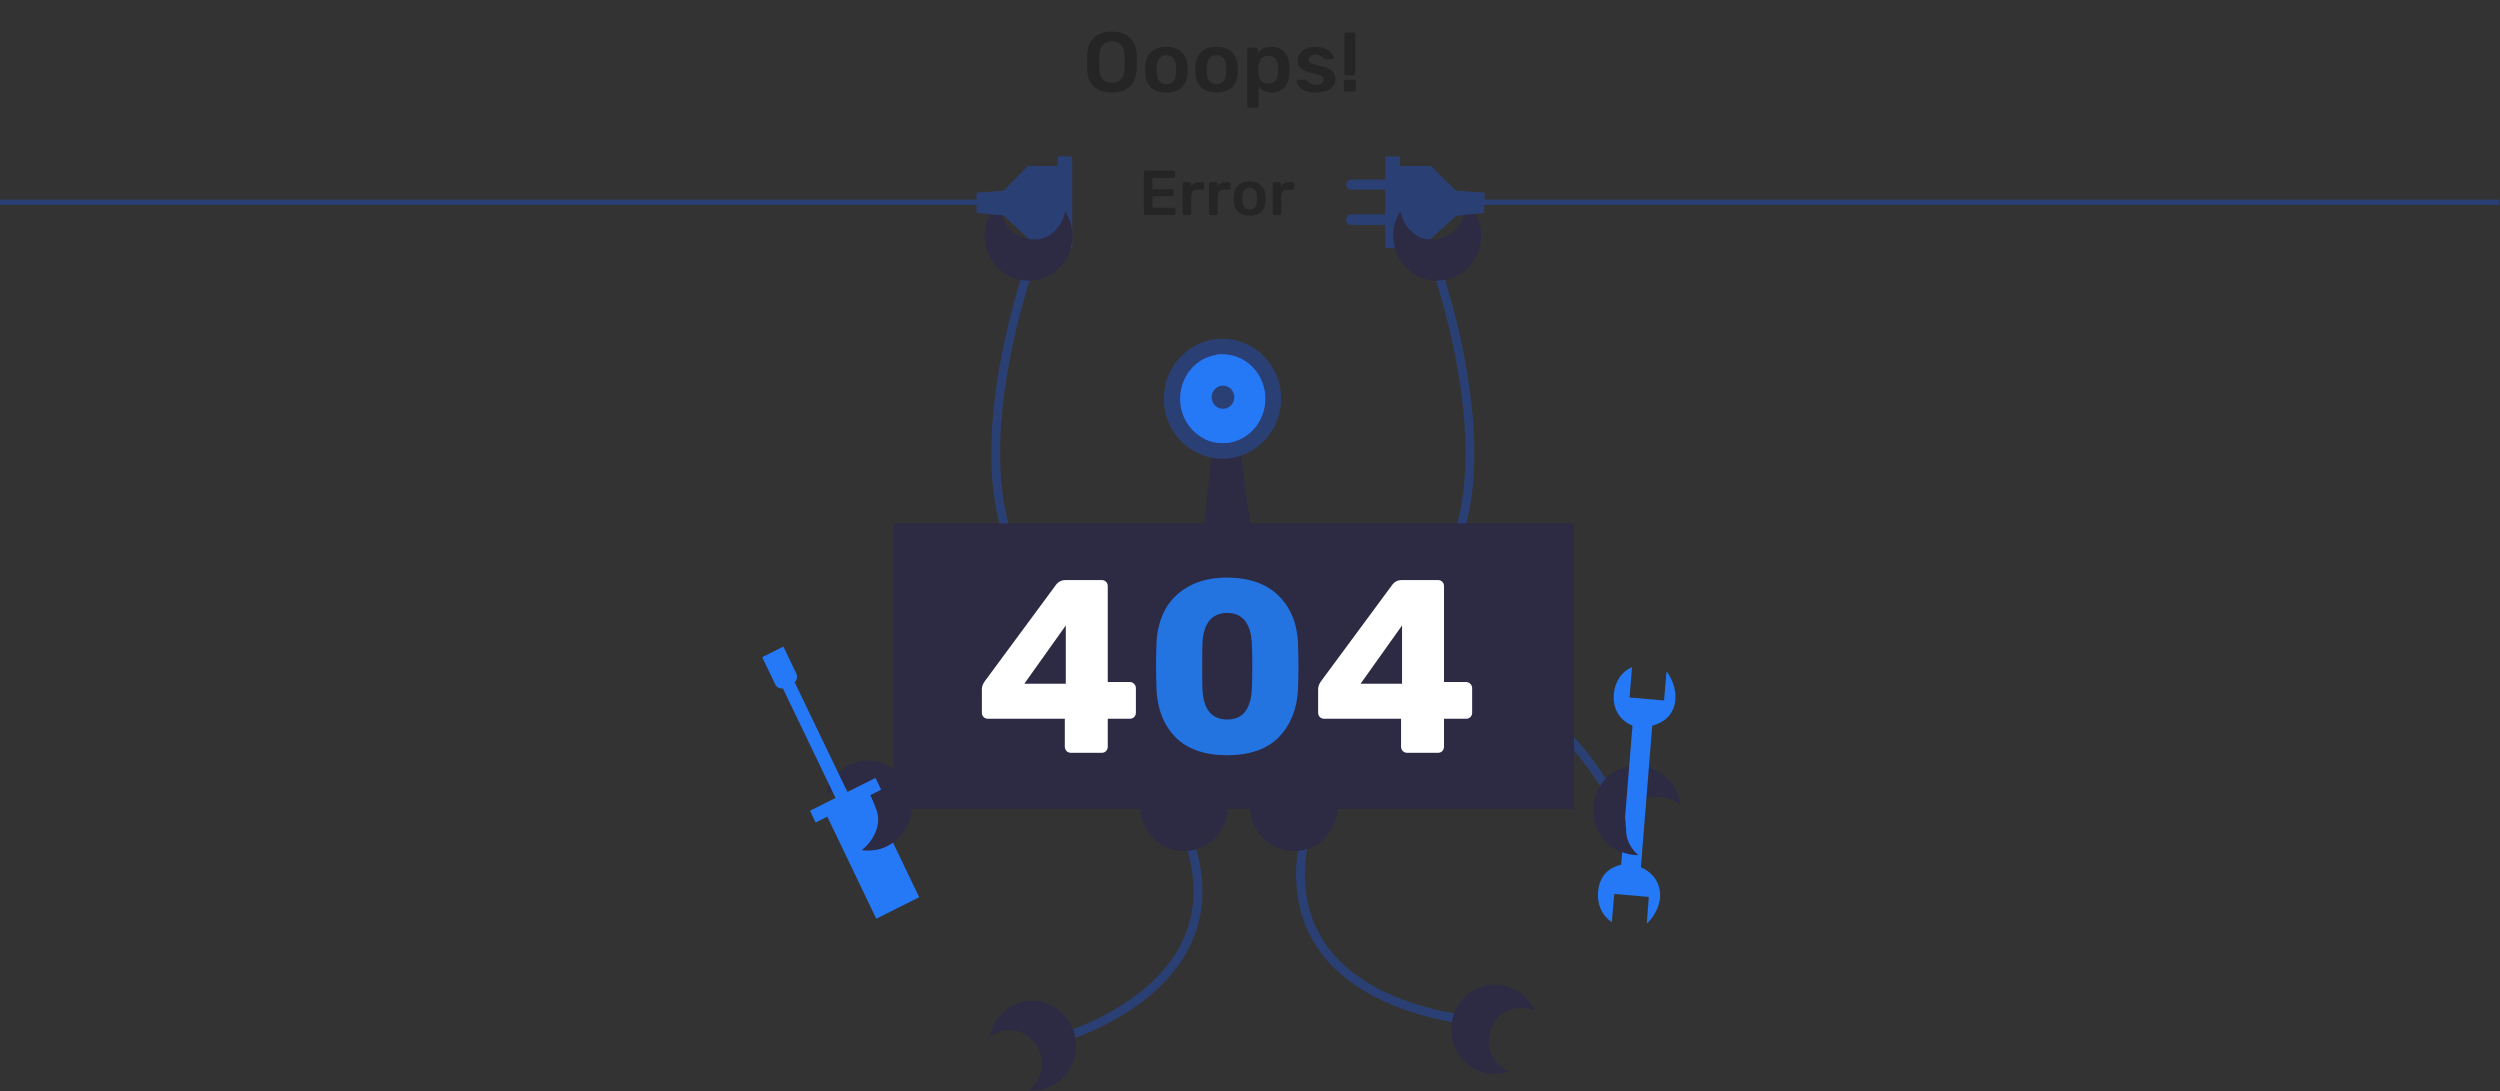 <svg  viewBox="0 0 1418 619" fill="none" xmlns="http://www.w3.org/2000/svg">
<rect x="0" y="0" width="1418" height="619" fill="#333333" stroke="none"/>
<path id="dark-option" d="M630.656 52.48C626.304 52.48 622.912 51.376 620.48 49.168C618.048 46.96 616.768 43.68 616.64 39.328C616.608 38.4 616.592 37.04 616.592 35.248C616.592 33.424 616.608 32.048 616.64 31.12C616.768 26.864 618.08 23.6 620.576 21.328C623.072 19.056 626.432 17.92 630.656 17.92C634.88 17.92 638.24 19.056 640.736 21.328C643.264 23.6 644.592 26.864 644.72 31.12C644.784 32.976 644.816 34.352 644.816 35.248C644.816 36.112 644.784 37.472 644.72 39.328C644.56 43.68 643.264 46.96 640.832 49.168C638.4 51.376 635.008 52.48 630.656 52.48ZM630.656 46.96C632.8 46.96 634.512 46.32 635.792 45.04C637.072 43.728 637.76 41.744 637.856 39.088C637.92 37.168 637.952 35.872 637.952 35.2C637.952 34.464 637.92 33.168 637.856 31.312C637.76 28.656 637.072 26.688 635.792 25.408C634.512 24.096 632.8 23.44 630.656 23.44C628.544 23.44 626.848 24.096 625.568 25.408C624.288 26.688 623.6 28.656 623.504 31.312C623.472 32.24 623.456 33.536 623.456 35.2C623.456 36.832 623.472 38.128 623.504 39.088C623.6 41.744 624.272 43.728 625.52 45.04C626.8 46.32 628.512 46.96 630.656 46.96ZM661.583 52.48C657.839 52.48 654.943 51.52 652.895 49.6C650.847 47.648 649.743 44.992 649.583 41.632L649.535 39.52L649.583 37.408C649.743 34.08 650.863 31.44 652.943 29.488C655.023 27.536 657.903 26.56 661.583 26.56C665.263 26.56 668.143 27.536 670.223 29.488C672.303 31.44 673.423 34.08 673.583 37.408C673.615 37.792 673.631 38.496 673.631 39.52C673.631 40.544 673.615 41.248 673.583 41.632C673.423 44.992 672.319 47.648 670.271 49.6C668.223 51.52 665.327 52.48 661.583 52.48ZM661.583 47.728C663.279 47.728 664.591 47.2 665.519 46.144C666.447 45.056 666.959 43.472 667.055 41.392C667.087 41.072 667.103 40.448 667.103 39.52C667.103 38.592 667.087 37.968 667.055 37.648C666.959 35.568 666.447 34 665.519 32.944C664.591 31.856 663.279 31.312 661.583 31.312C659.887 31.312 658.575 31.856 657.647 32.944C656.719 34 656.207 35.568 656.111 37.648L656.063 39.52L656.111 41.392C656.207 43.472 656.719 45.056 657.647 46.144C658.575 47.2 659.887 47.728 661.583 47.728ZM689.989 52.48C686.245 52.48 683.349 51.52 681.301 49.6C679.253 47.648 678.149 44.992 677.989 41.632L677.941 39.52L677.989 37.408C678.149 34.08 679.269 31.44 681.349 29.488C683.429 27.536 686.309 26.56 689.989 26.56C693.669 26.56 696.549 27.536 698.629 29.488C700.709 31.44 701.829 34.08 701.989 37.408C702.021 37.792 702.037 38.496 702.037 39.52C702.037 40.544 702.021 41.248 701.989 41.632C701.829 44.992 700.725 47.648 698.677 49.6C696.629 51.52 693.733 52.48 689.989 52.48ZM689.989 47.728C691.685 47.728 692.997 47.2 693.925 46.144C694.853 45.056 695.365 43.472 695.461 41.392C695.493 41.072 695.509 40.448 695.509 39.52C695.509 38.592 695.493 37.968 695.461 37.648C695.365 35.568 694.853 34 693.925 32.944C692.997 31.856 691.685 31.312 689.989 31.312C688.293 31.312 686.981 31.856 686.053 32.944C685.125 34 684.613 35.568 684.517 37.648L684.469 39.52L684.517 41.392C684.613 43.472 685.125 45.056 686.053 46.144C686.981 47.2 688.293 47.728 689.989 47.728ZM708.556 61.12C708.236 61.12 707.964 61.008 707.74 60.784C707.516 60.592 707.404 60.32 707.404 59.968V28.192C707.404 27.84 707.516 27.568 707.74 27.376C707.964 27.152 708.236 27.04 708.556 27.04H712.348C712.7 27.04 712.972 27.152 713.164 27.376C713.388 27.568 713.5 27.84 713.5 28.192V30.112C715.292 27.744 717.852 26.56 721.18 26.56C724.412 26.56 726.892 27.584 728.62 29.632C730.348 31.648 731.276 34.384 731.404 37.84C731.436 38.224 731.452 38.784 731.452 39.52C731.452 40.288 731.436 40.864 731.404 41.248C731.276 44.608 730.348 47.328 728.62 49.408C726.892 51.456 724.412 52.48 721.18 52.48C717.948 52.48 715.484 51.344 713.788 49.072V59.968C713.788 60.32 713.676 60.592 713.452 60.784C713.26 61.008 712.988 61.12 712.636 61.12H708.556ZM719.404 47.344C722.86 47.344 724.7 45.216 724.924 40.96C724.956 40.64 724.972 40.16 724.972 39.52C724.972 38.88 724.956 38.4 724.924 38.08C724.7 33.824 722.86 31.696 719.404 31.696C717.548 31.696 716.172 32.288 715.276 33.472C714.38 34.656 713.884 36.112 713.788 37.84L713.74 39.664L713.788 41.536C713.852 43.136 714.348 44.512 715.276 45.664C716.236 46.784 717.612 47.344 719.404 47.344ZM746.296 52.48C743.896 52.48 741.88 52.128 740.248 51.424C738.616 50.688 737.4 49.84 736.6 48.88C735.832 47.888 735.448 47.04 735.448 46.336C735.448 46.016 735.56 45.76 735.784 45.568C736.008 45.376 736.264 45.28 736.552 45.28H740.344C740.632 45.28 740.872 45.392 741.064 45.616C741.192 45.712 741.528 46 742.072 46.48C742.616 46.992 743.256 47.392 743.992 47.68C744.728 47.968 745.544 48.112 746.44 48.112C747.72 48.112 748.776 47.856 749.608 47.344C750.44 46.832 750.856 46.128 750.856 45.232C750.856 44.56 750.664 44.016 750.28 43.6C749.928 43.184 749.272 42.816 748.312 42.496C747.352 42.144 745.928 41.776 744.04 41.392C741.32 40.816 739.304 39.936 737.992 38.752C736.712 37.568 736.072 36 736.072 34.048C736.072 32.768 736.456 31.568 737.224 30.448C737.992 29.296 739.128 28.368 740.632 27.664C742.168 26.928 743.992 26.56 746.104 26.56C748.248 26.56 750.104 26.912 751.672 27.616C753.24 28.288 754.424 29.104 755.224 30.064C756.056 30.992 756.472 31.824 756.472 32.56C756.472 32.848 756.36 33.104 756.136 33.328C755.944 33.52 755.704 33.616 755.416 33.616H751.864C751.608 33.616 751.336 33.504 751.048 33.28C750.824 33.12 750.472 32.816 749.992 32.368C749.512 31.92 748.952 31.568 748.312 31.312C747.672 31.056 746.92 30.928 746.056 30.928C744.872 30.928 743.944 31.184 743.272 31.696C742.632 32.208 742.312 32.88 742.312 33.712C742.312 34.32 742.472 34.816 742.792 35.2C743.112 35.584 743.736 35.952 744.664 36.304C745.592 36.656 746.984 37.008 748.84 37.36C751.912 37.968 754.104 38.912 755.416 40.192C756.76 41.472 757.432 43.04 757.432 44.896C757.432 47.136 756.456 48.96 754.504 50.368C752.552 51.776 749.816 52.48 746.296 52.48ZM763.683 42.688C763.363 42.688 763.091 42.576 762.867 42.352C762.643 42.128 762.531 41.856 762.531 41.536V19.552C762.531 19.232 762.643 18.96 762.867 18.736C763.091 18.512 763.363 18.4 763.683 18.4H767.571C767.923 18.4 768.195 18.512 768.387 18.736C768.611 18.928 768.723 19.2 768.723 19.552V41.536C768.723 41.856 768.611 42.128 768.387 42.352C768.195 42.576 767.923 42.688 767.571 42.688H763.683ZM763.395 52C763.075 52 762.803 51.888 762.579 51.664C762.355 51.44 762.243 51.168 762.243 50.848V46.384C762.243 46.032 762.355 45.744 762.579 45.52C762.803 45.296 763.075 45.184 763.395 45.184H767.859C768.211 45.184 768.499 45.296 768.723 45.52C768.947 45.744 769.059 46.032 769.059 46.384V50.848C769.059 51.168 768.947 51.44 768.723 51.664C768.499 51.888 768.211 52 767.859 52H763.395Z" fill="#252525"/>
<path id="dark-option" d="M649.672 122C649.432 122 649.228 121.916 649.06 121.748C648.892 121.58 648.808 121.376 648.808 121.136V97.7C648.808 97.436 648.88 97.22 649.024 97.052C649.192 96.884 649.408 96.8 649.672 96.8H665.512C665.776 96.8 665.992 96.884 666.16 97.052C666.328 97.22 666.412 97.436 666.412 97.7V100.076C666.412 100.34 666.328 100.556 666.16 100.724C665.992 100.868 665.776 100.94 665.512 100.94H653.668V107.312H664.72C664.984 107.312 665.2 107.396 665.368 107.564C665.536 107.708 665.62 107.912 665.62 108.176V110.408C665.62 110.672 665.536 110.888 665.368 111.056C665.2 111.2 664.984 111.272 664.72 111.272H653.668V117.86H665.8C666.064 117.86 666.28 117.944 666.448 118.112C666.616 118.28 666.7 118.496 666.7 118.76V121.136C666.7 121.4 666.616 121.616 666.448 121.784C666.28 121.928 666.064 122 665.8 122H649.672ZM671.635 122C671.395 122 671.191 121.916 671.023 121.748C670.855 121.58 670.771 121.376 670.771 121.136V104.18C670.771 103.94 670.855 103.736 671.023 103.568C671.191 103.376 671.395 103.28 671.635 103.28H674.551C674.815 103.28 675.031 103.364 675.199 103.532C675.367 103.7 675.451 103.916 675.451 104.18V105.656C676.027 104.888 676.747 104.3 677.611 103.892C678.499 103.484 679.507 103.28 680.635 103.28H682.111C682.375 103.28 682.579 103.364 682.723 103.532C682.891 103.676 682.975 103.88 682.975 104.144V106.736C682.975 106.976 682.891 107.18 682.723 107.348C682.579 107.516 682.375 107.6 682.111 107.6H679.303C678.175 107.6 677.287 107.924 676.639 108.572C675.991 109.22 675.667 110.108 675.667 111.236V121.136C675.667 121.376 675.583 121.58 675.415 121.748C675.247 121.916 675.031 122 674.767 122H671.635ZM686.646 122C686.406 122 686.202 121.916 686.034 121.748C685.866 121.58 685.782 121.376 685.782 121.136V104.18C685.782 103.94 685.866 103.736 686.034 103.568C686.202 103.376 686.406 103.28 686.646 103.28H689.562C689.826 103.28 690.042 103.364 690.21 103.532C690.378 103.7 690.462 103.916 690.462 104.18V105.656C691.038 104.888 691.758 104.3 692.622 103.892C693.51 103.484 694.518 103.28 695.646 103.28H697.122C697.386 103.28 697.59 103.364 697.734 103.532C697.902 103.676 697.986 103.88 697.986 104.144V106.736C697.986 106.976 697.902 107.18 697.734 107.348C697.59 107.516 697.386 107.6 697.122 107.6H694.314C693.186 107.6 692.298 107.924 691.65 108.572C691.002 109.22 690.678 110.108 690.678 111.236V121.136C690.678 121.376 690.594 121.58 690.426 121.748C690.258 121.916 690.042 122 689.778 122H686.646ZM708.828 122.36C706.02 122.36 703.848 121.64 702.312 120.2C700.776 118.736 699.948 116.744 699.828 114.224L699.792 112.64L699.828 111.056C699.948 108.56 700.788 106.58 702.348 105.116C703.908 103.652 706.068 102.92 708.828 102.92C711.588 102.92 713.748 103.652 715.308 105.116C716.868 106.58 717.708 108.56 717.828 111.056C717.852 111.344 717.864 111.872 717.864 112.64C717.864 113.408 717.852 113.936 717.828 114.224C717.708 116.744 716.88 118.736 715.344 120.2C713.808 121.64 711.636 122.36 708.828 122.36ZM708.828 118.796C710.1 118.796 711.084 118.4 711.78 117.608C712.476 116.792 712.86 115.604 712.932 114.044C712.956 113.804 712.968 113.336 712.968 112.64C712.968 111.944 712.956 111.476 712.932 111.236C712.86 109.676 712.476 108.5 711.78 107.708C711.084 106.892 710.1 106.484 708.828 106.484C707.556 106.484 706.572 106.892 705.876 107.708C705.18 108.5 704.796 109.676 704.724 111.236L704.688 112.64L704.724 114.044C704.796 115.604 705.18 116.792 705.876 117.608C706.572 118.4 707.556 118.796 708.828 118.796ZM722.717 122C722.477 122 722.273 121.916 722.105 121.748C721.937 121.58 721.853 121.376 721.853 121.136V104.18C721.853 103.94 721.937 103.736 722.105 103.568C722.273 103.376 722.477 103.28 722.717 103.28H725.633C725.897 103.28 726.113 103.364 726.281 103.532C726.449 103.7 726.533 103.916 726.533 104.18V105.656C727.109 104.888 727.829 104.3 728.693 103.892C729.581 103.484 730.589 103.28 731.717 103.28H733.193C733.457 103.28 733.661 103.364 733.805 103.532C733.973 103.676 734.057 103.88 734.057 104.144V106.736C734.057 106.976 733.973 107.18 733.805 107.348C733.661 107.516 733.457 107.6 733.193 107.6H730.385C729.257 107.6 728.369 107.924 727.721 108.572C727.073 109.22 726.749 110.108 726.749 111.236V121.136C726.749 121.376 726.665 121.58 726.497 121.748C726.329 121.916 726.113 122 725.849 122H722.717Z" fill="#252525"/>
<path d="M837.911 579.032C837.911 579.032 714.637 571.889 741.472 468.17" stroke="#2A4074" stroke-width="5" stroke-miterlimit="10"/>
<path d="M856.081 607.605C848.533 604.462 842.663 597.033 844.9 586.461C847.695 573.032 860.274 569.317 870.337 573.032C867.262 566.174 860.833 560.745 853.006 559.031C839.588 556.174 826.45 565.031 823.655 578.746C820.86 592.461 829.525 605.89 842.943 608.747C847.136 609.605 851.888 609.319 856.081 607.605Z" fill="#2D2A44"/>
<path d="M567.881 113.867C566.484 122.153 569.838 131.011 579.622 134.725C592.48 139.297 601.984 130.439 604.22 119.867C608.413 126.439 609.531 134.44 606.736 142.44C601.984 155.583 587.728 162.441 574.869 157.584C562.011 152.726 555.302 138.154 560.054 125.011C561.731 120.439 564.247 116.724 567.881 113.867Z" fill="#2D2A44"/>
<path d="M585.495 146.727C585.495 146.727 526.514 305.877 607.578 348.165" stroke="#2A4074" stroke-width="5" stroke-miterlimit="10"/>
<path d="M830.641 113.867C832.039 122.153 828.684 131.011 818.901 134.725C806.042 139.297 796.538 130.439 794.302 119.867C790.109 126.439 788.991 134.44 791.786 142.44C796.538 155.583 810.794 162.441 823.653 157.584C836.511 152.726 843.22 138.154 838.468 125.011C836.791 120.439 833.995 116.724 830.641 113.867Z" fill="#2D2A44"/>
<path d="M0 114.725H567.882" stroke="#2A4074" stroke-width="3" stroke-miterlimit="10"/>
<path d="M600.027 88.724V94.153H582.976L569.279 108.153L553.904 109.296V120.725L569.558 122.44L583.814 135.869H600.586V140.726H608.134V88.724H600.027Z" fill="#2A4074"/>
<path d="M805.484 104.724C805.484 106.153 804.366 107.582 802.689 107.582H766.35C764.952 107.582 763.555 106.439 763.555 104.724C763.555 103.296 764.673 101.867 766.35 101.867H802.689C804.366 101.867 805.484 103.01 805.484 104.724Z" fill="#2A4074"/>
<path d="M805.484 124.725C805.484 126.154 804.366 127.582 802.689 127.582H766.35C764.952 127.582 763.555 126.439 763.555 124.725V124.439C763.555 123.011 764.673 121.582 766.35 121.582H802.689C804.366 121.868 805.484 123.011 805.484 124.725Z" fill="#2A4074"/>
<path d="M1417.66 114.724H827.846" stroke="#2A4074" stroke-width="3" stroke-miterlimit="10"/>
<path d="M794.023 88.724V94.153H811.633L825.889 108.153L842.102 109.296L841.823 120.725L825.889 122.44L811.074 135.869H793.464V140.726H785.637V88.724H794.023Z" fill="#2A4074"/>
<path d="M593.881 591.318C593.881 591.318 714.08 562.173 669.634 464.74" stroke="#2A4074" stroke-width="5" stroke-miterlimit="10"/>
<path d="M561.174 588.462C567.603 583.319 576.828 581.89 584.655 589.319C594.718 598.462 591.643 611.606 583.536 618.463C591.084 619.035 598.631 616.177 603.942 610.177C613.167 599.605 612.328 583.604 601.986 574.175C591.643 564.746 575.989 565.603 567.044 576.175C563.969 579.89 562.012 584.176 561.174 588.462Z" fill="#2D2A44"/>
<path d="M695.629 196.158L713.519 330.45H679.695L693.392 196.158H695.629Z" fill="#2D2A44"/>
<path d="M693.391 260.16C711.763 260.16 726.656 244.937 726.656 226.159C726.656 207.38 711.763 192.157 693.391 192.157C675.02 192.157 660.127 207.38 660.127 226.159C660.127 244.937 675.02 260.16 693.391 260.16Z" fill="#2A4074"/>
<path d="M693.391 251.302C706.668 251.302 717.431 240.044 717.431 226.158C717.431 212.271 706.668 201.014 693.391 201.014C680.115 201.014 669.352 212.271 669.352 226.158C669.352 240.044 680.115 251.302 693.391 251.302Z" fill="#2579F6"/>
<path d="M693.393 201.014C691.996 201.014 690.877 201.014 689.759 201.299C712.401 208.728 710.165 247.873 683.33 249.016C686.405 250.445 689.759 251.302 693.673 251.302C707.09 251.302 717.712 239.873 717.712 226.158C717.712 212.157 706.811 201.014 693.393 201.014Z" fill="#2579F6"/>
<path d="M693.669 231.873C697.22 231.873 700.099 228.931 700.099 225.301C700.099 221.672 697.22 218.729 693.669 218.729C690.119 218.729 687.24 221.672 687.24 225.301C687.24 228.931 690.119 231.873 693.669 231.873Z" fill="#2A4074"/>
<path d="M501.635 451.313C501.635 451.313 575.431 350.166 645.314 430.455" stroke="#2A4074" stroke-width="5" stroke-miterlimit="10"/>
<path d="M917.853 459.028C917.853 459.028 864.742 345.022 780.883 409.882" stroke="#2A4074" stroke-width="5" stroke-miterlimit="10"/>
<path d="M813.032 146.727C813.032 146.727 872.013 305.877 790.949 348.165" stroke="#2A4074" stroke-width="5" stroke-miterlimit="10"/>
<path d="M781.165 373.88C794.905 373.88 806.044 362.495 806.044 348.45C806.044 334.406 794.905 323.021 781.165 323.021C767.426 323.021 756.287 334.406 756.287 348.45C756.287 362.495 767.426 373.88 781.165 373.88Z" fill="#2D2A44"/>
<path d="M468.369 450.741C475.078 445.883 484.302 445.312 491.85 453.026C501.354 463.027 497.44 475.599 488.775 482.171C496.322 483.314 504.149 481.028 509.74 475.027C519.523 465.313 519.523 449.026 510.019 439.026C500.515 429.025 484.582 429.025 474.798 438.74C471.444 442.454 469.487 446.455 468.369 450.741Z" fill="#2D2A44"/>
<path d="M781.165 437.312C794.905 437.312 806.044 425.926 806.044 411.882C806.044 397.837 794.905 386.452 781.165 386.452C767.426 386.452 756.287 397.837 756.287 411.882C756.287 425.926 767.426 437.312 781.165 437.312Z" fill="#2D2A44"/>
<path d="M624.068 373.88C637.808 373.88 648.946 362.495 648.946 348.45C648.946 334.406 637.808 323.021 624.068 323.021C610.328 323.021 599.189 334.406 599.189 348.45C599.189 362.495 610.328 373.88 624.068 373.88Z" fill="#2D2A44"/>
<path d="M624.068 437.312C637.808 437.312 648.946 425.926 648.946 411.882C648.946 397.837 637.808 386.452 624.068 386.452C610.328 386.452 599.189 397.837 599.189 411.882C599.189 425.926 610.328 437.312 624.068 437.312Z" fill="#2D2A44"/>
<path d="M733.925 482.742C747.665 482.742 758.804 471.357 758.804 457.313C758.804 443.268 747.665 431.883 733.925 431.883C720.185 431.883 709.047 443.268 709.047 457.313C709.047 471.357 720.185 482.742 733.925 482.742Z" fill="#2D2A44"/>
<path d="M671.587 482.742C685.327 482.742 696.466 471.357 696.466 457.313C696.466 443.268 685.327 431.883 671.587 431.883C657.847 431.883 646.709 443.268 646.709 457.313C646.709 471.357 657.847 482.742 671.587 482.742Z" fill="#2D2A44"/>
<path d="M892.758 458.769H506.645V296.874H892.758V458.769Z" fill="#2D2A44"/>
<path d="M837.07 121.868H830.362C829.243 127.297 825.609 132.154 818.901 134.726C806.042 139.298 796.538 130.44 794.302 119.868C790.109 126.44 788.991 134.44 791.786 142.441C796.538 155.584 810.794 162.442 823.653 157.584C836.511 152.727 843.22 138.155 838.468 125.011C838.188 123.868 837.629 123.011 837.07 121.868Z" fill="#2D2A44"/>
<path d="M929.037 485.028C922.887 479.599 919.533 470.741 924.844 461.312C931.553 449.312 944.691 449.883 953.077 456.455C952.238 448.74 947.765 441.883 940.777 437.597C928.757 430.739 913.662 434.74 906.954 447.026C900.245 459.312 904.438 474.742 916.178 481.599C920.371 484.171 924.844 485.028 929.037 485.028Z" fill="#2D2A44"/>
<path d="M561.452 121.868H568.161C569.279 127.297 572.913 132.154 579.622 134.726C592.48 139.298 601.984 130.44 604.22 119.868C608.413 126.44 609.531 134.44 606.736 142.441C601.984 155.584 587.728 162.442 574.869 157.584C562.011 152.727 555.302 138.155 560.054 125.011C560.334 123.868 560.893 123.011 561.452 121.868Z" fill="#2D2A44"/>
<path d="M930.715 491.886L937.144 411.597C945.809 409.311 949.723 403.596 950.282 396.739C950.841 390.167 947.766 384.167 945.25 380.738L943.853 397.31L924.285 395.596L925.683 378.452C919.813 380.738 915.899 386.738 915.34 393.881C914.781 401.31 917.856 408.168 925.963 411.597L919.533 490.458C910.868 492.458 906.954 498.458 906.395 506.173C905.836 513.316 908.911 519.602 914.222 523.031L915.62 507.03L935.187 508.744L934.069 523.888C937.144 521.03 941.057 515.602 941.616 509.03C941.896 501.887 938.821 495.601 930.715 491.886Z" fill="#2579F6"/>
<path d="M444.051 390.452L475.079 455.026L481.788 451.597L450.76 387.023C452.157 385.594 452.437 383.594 451.598 381.88L444.33 366.736L432.311 372.737L439.578 387.88C440.137 389.595 442.094 390.737 444.051 390.452Z" fill="#2579F6"/>
<path d="M496.577 441.239L459.43 459.854L462.629 466.525L499.776 447.91L496.577 441.239Z" fill="#2579F6"/>
<path d="M492.444 448.609L468.098 460.81L497.014 521.1L521.361 508.9L492.444 448.609Z" fill="#2579F6"/>
<path d="M510.02 439.312C500.516 429.311 487.098 428.74 477.314 438.74C479.271 441.026 480.11 443.883 480.389 447.026C481.507 447.026 482.626 447.312 483.464 447.598C483.744 447.312 484.023 447.026 484.303 446.741C486.259 445.598 487.937 443.883 489.614 442.455C491.012 441.312 492.409 440.455 494.086 441.026C494.645 439.883 496.043 439.026 497.161 440.169L497.441 440.455C497.72 440.74 497.72 441.026 498 441.312C499.677 441.312 501.354 443.026 500.516 444.741V445.026C500.516 445.312 500.795 445.598 500.516 445.883C500.795 447.598 500.236 448.741 498.559 450.169C497.161 451.598 496.043 451.312 494.645 452.741C495.204 453.884 495.764 455.884 496.882 458.741C500.516 467.313 495.484 477.028 488.775 482.171C496.323 483.314 504.149 481.028 509.74 475.028C519.524 465.313 519.803 449.312 510.02 439.312Z" fill="#2D2A44"/>
<path d="M922.328 469.884C922.048 468.741 922.048 467.884 922.048 466.741C922.048 465.884 921.769 464.741 921.769 463.884C921.769 463.598 921.769 463.313 921.769 463.027C918.135 455.027 919.253 444.455 919.812 435.883C914.501 437.883 910.029 441.597 906.954 447.026C900.245 459.312 904.438 474.742 916.178 481.599C920.371 483.885 924.844 485.028 929.316 485.028C924.844 481.313 922.048 475.885 922.328 469.884Z" fill="#2D2A44"/>
<path d="M607.46 427C606.527 427 605.687 426.673 604.94 426.02C604.287 425.273 603.96 424.433 603.96 423.5V407.68H560.42C559.393 407.68 558.553 407.353 557.9 406.7C557.247 406.047 556.92 405.207 556.92 404.18V390.88C556.92 389.48 557.433 388.033 558.46 386.54L599.2 331.38C600.507 329.793 602.233 329 604.38 329H624.82C625.847 329 626.687 329.327 627.34 329.98C627.993 330.633 628.32 331.473 628.32 332.5V386.82H640.64C641.76 386.82 642.647 387.193 643.3 387.94C643.953 388.593 644.28 389.387 644.28 390.32V404.18C644.28 405.207 643.953 406.047 643.3 406.7C642.647 407.353 641.807 407.68 640.78 407.68H628.32V423.5C628.32 424.433 627.993 425.273 627.34 426.02C626.687 426.673 625.847 427 624.82 427H607.46ZM604.52 387.8V354.76L581 387.8H604.52ZM798.183 427C797.249 427 796.409 426.673 795.663 426.02C795.009 425.273 794.683 424.433 794.683 423.5V407.68H751.143C750.116 407.68 749.276 407.353 748.623 406.7C747.969 406.047 747.643 405.207 747.643 404.18V390.88C747.643 389.48 748.156 388.033 749.183 386.54L789.923 331.38C791.229 329.793 792.956 329 795.103 329H815.543C816.569 329 817.409 329.327 818.063 329.98C818.716 330.633 819.043 331.473 819.043 332.5V386.82H831.363C832.483 386.82 833.369 387.193 834.023 387.94C834.676 388.593 835.003 389.387 835.003 390.32V404.18C835.003 405.207 834.676 406.047 834.023 406.7C833.369 407.353 832.529 407.68 831.503 407.68H819.043V423.5C819.043 424.433 818.716 425.273 818.063 426.02C817.409 426.673 816.569 427 815.543 427H798.183ZM795.243 387.8V354.76L771.723 387.8H795.243Z" fill="white"/>
<path d="M696.026 428.4C683.146 428.307 673.393 424.9 666.766 418.18C660.14 411.367 656.546 402.453 655.986 391.44C655.8 386.4 655.706 381.92 655.706 378C655.706 373.987 655.8 369.367 655.986 364.14C656.36 357.14 658.04 350.933 661.026 345.52C664.106 340.013 668.586 335.673 674.466 332.5C680.346 329.233 687.533 327.6 696.026 327.6C708.626 327.693 718.333 331.1 725.146 337.82C731.96 344.54 735.646 353.313 736.206 364.14C736.393 369.367 736.486 373.987 736.486 378C736.486 381.92 736.393 386.4 736.206 391.44C735.553 402.453 731.913 411.367 725.286 418.18C718.66 424.9 708.906 428.307 696.026 428.4ZM696.026 408.1C700.6 408.1 704.006 406.607 706.246 403.62C708.58 400.54 709.84 396.247 710.026 390.74C710.213 388.033 710.306 383.693 710.306 377.72C710.306 371.747 710.213 367.5 710.026 364.98C709.84 359.66 708.626 355.46 706.386 352.38C704.146 349.3 700.693 347.713 696.026 347.62C691.453 347.713 688 349.3 685.666 352.38C683.426 355.46 682.213 359.66 682.026 364.98C681.933 367.5 681.886 371.747 681.886 377.72C681.886 383.693 681.933 388.033 682.026 390.74C682.493 402.313 687.16 408.1 696.026 408.1Z" fill="#2374E1"/>
</svg>
